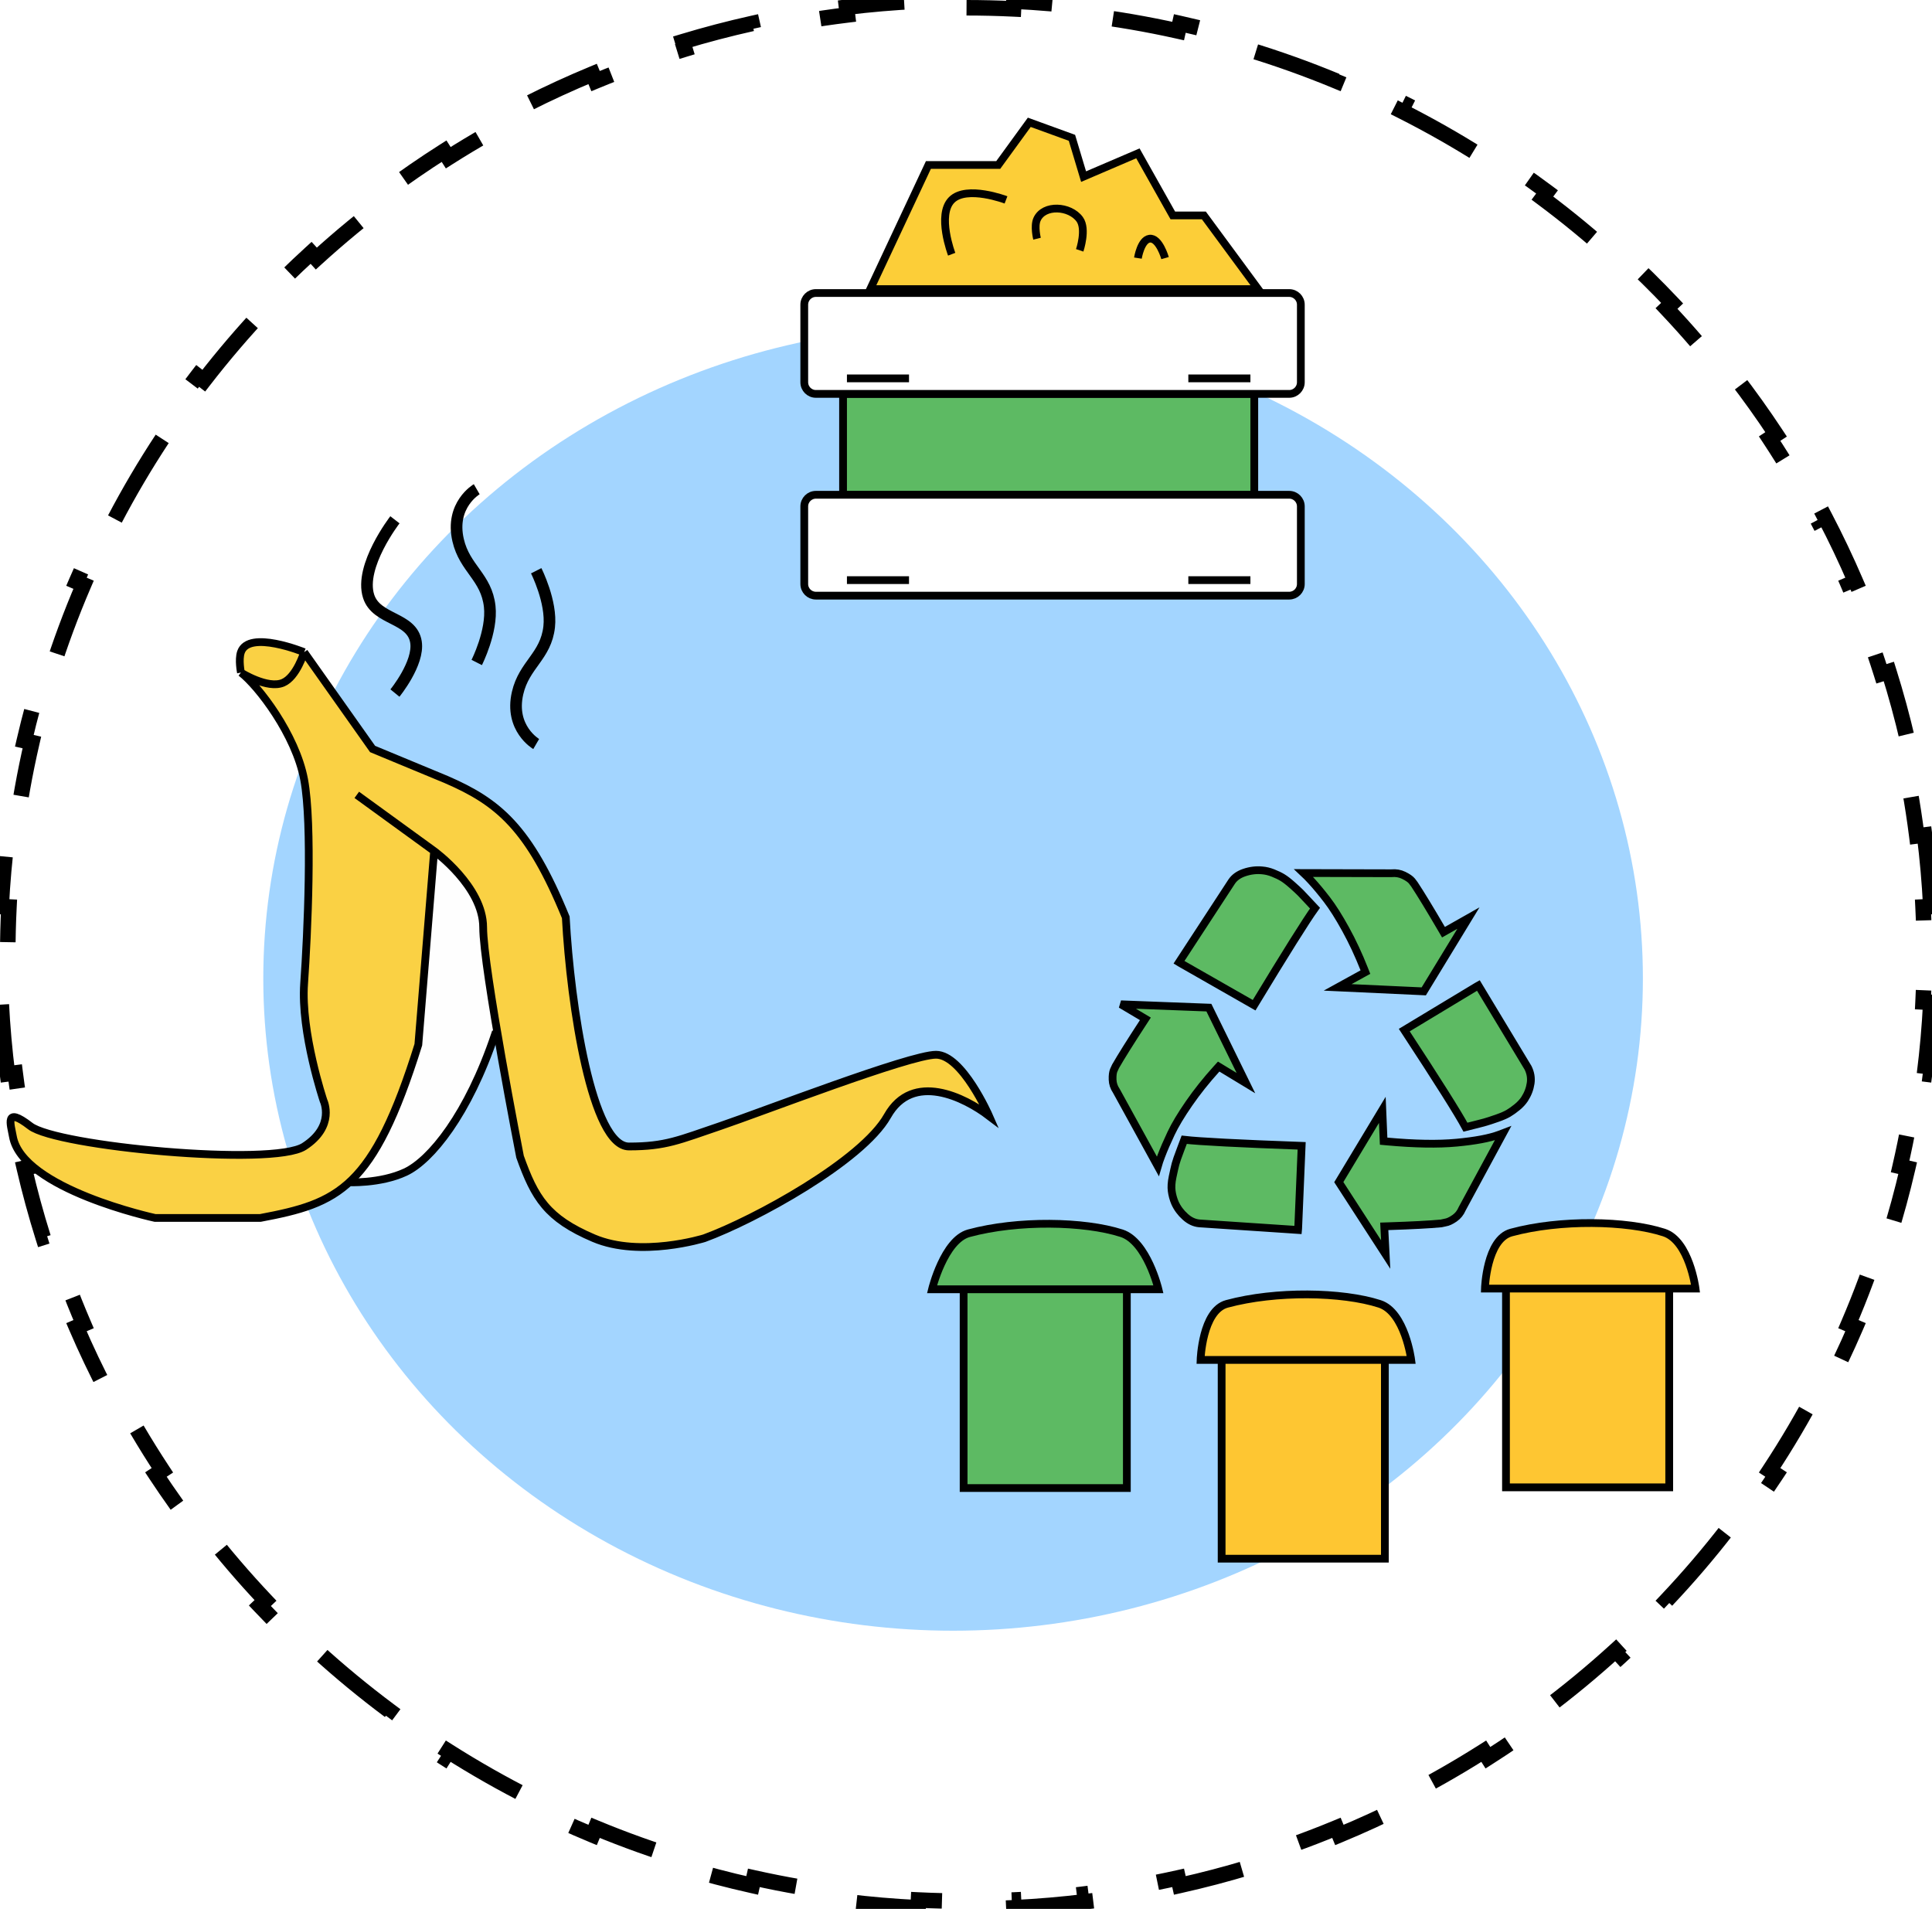 <svg width="249" height="246" viewBox="0 0 249 246" fill="none" xmlns="http://www.w3.org/2000/svg">
<ellipse cx="122.836" cy="126.09" rx="88.903" ry="84.06" fill="#A3D5FF"/>
<path d="M248.034 107.604C248.419 110.646 248.691 113.723 248.846 116.83L247.847 116.88C247.949 118.907 248 120.948 248 123C248 125.052 247.949 127.093 247.847 129.12L248.846 129.17C248.691 132.277 248.419 135.354 248.034 138.396L247.042 138.271C246.526 142.352 245.806 146.37 244.893 150.316L245.867 150.541C245.168 153.561 244.356 156.537 243.437 159.467L242.483 159.168C241.255 163.08 239.834 166.908 238.229 170.641L239.148 171.036C237.926 173.879 236.599 176.667 235.171 179.396L234.285 178.932C232.389 182.556 230.315 186.075 228.074 189.476L228.909 190.026C227.209 192.605 225.414 195.117 223.529 197.557L222.738 196.945C220.242 200.176 217.586 203.28 214.783 206.246L215.509 206.933C213.39 209.175 211.188 211.338 208.906 213.418L208.232 212.679C205.22 215.425 202.068 218.025 198.79 220.468L199.387 221.27C196.917 223.11 194.375 224.862 191.766 226.52L191.23 225.676C187.796 227.858 184.245 229.877 180.589 231.722L181.039 232.614C178.292 234 175.485 235.288 172.624 236.474L172.242 235.55C168.491 237.105 164.645 238.482 160.717 239.67L161.007 240.627C158.068 241.516 155.084 242.301 152.058 242.976L151.84 242C147.888 242.883 143.864 243.578 139.778 244.076L139.899 245.068C136.856 245.439 133.778 245.702 130.671 245.852L130.623 244.853C128.594 244.951 126.553 245 124.5 245C122.447 245 120.406 244.951 118.377 244.853L118.329 245.852C115.222 245.702 112.144 245.439 109.101 245.068L109.222 244.076C105.136 243.578 101.112 242.883 97.16 242L96.942 242.976C93.916 242.301 90.932 241.516 87.993 240.627L88.283 239.67C84.355 238.482 80.509 237.105 76.758 235.55L76.376 236.474C73.515 235.289 70.708 234 67.961 232.614L68.411 231.722C64.755 229.877 61.204 227.858 57.77 225.676L57.233 226.52C54.625 224.862 52.083 223.11 49.613 221.27L50.21 220.468C46.932 218.025 43.781 215.425 40.768 212.679L40.094 213.418C37.812 211.338 35.61 209.175 33.491 206.933L34.217 206.246C31.414 203.28 28.758 200.176 26.262 196.945L25.471 197.557C23.586 195.117 21.791 192.605 20.091 190.026L20.926 189.476C18.685 186.075 16.61 182.556 14.715 178.932L13.829 179.396C12.401 176.667 11.074 173.879 9.852 171.036L10.771 170.641C9.166 166.908 7.745 163.08 6.517 159.168L5.563 159.467C4.644 156.537 3.832 153.561 3.133 150.541L4.107 150.316C3.194 146.37 2.474 142.352 1.958 138.271L0.966 138.396C0.581 135.354 0.309 132.277 0.154 129.17L1.153 129.12C1.051 127.093 1 125.052 1 123C1 120.948 1.051 118.907 1.153 116.88L0.154 116.83C0.309 113.723 0.581 110.646 0.966 107.604L1.958 107.729C2.474 103.648 3.194 99.63 4.107 95.684L3.133 95.459C3.832 92.439 4.644 89.463 5.563 86.533L6.517 86.832C7.745 82.92 9.166 79.091 10.771 75.359L9.852 74.964C11.074 72.121 12.401 69.333 13.829 66.604L14.715 67.067C16.61 63.444 18.685 59.925 20.926 56.524L20.091 55.974C21.791 53.395 23.586 50.883 25.471 48.443L26.262 49.054C28.758 45.824 31.414 42.72 34.217 39.754L33.491 39.067C35.61 36.825 37.812 34.662 40.094 32.582L40.768 33.321C43.781 30.575 46.932 27.975 50.21 25.532L49.613 24.73C52.083 22.89 54.625 21.138 57.233 19.48L57.77 20.325C61.204 18.142 64.755 16.123 68.411 14.278L67.961 13.386C70.708 12 73.515 10.711 76.376 9.526L76.758 10.45C80.509 8.895 84.355 7.518 88.283 6.33L87.993 5.373C90.932 4.484 93.916 3.699 96.942 3.024L97.16 4C101.112 3.117 105.136 2.422 109.222 1.924L109.101 0.932C112.144 0.561 115.222 0.298 118.329 0.148L118.377 1.147C120.406 1.049 122.447 1 124.5 1C126.553 1 128.594 1.049 130.623 1.147L130.671 0.148C133.778 0.298 136.856 0.561 139.899 0.932L139.778 1.924C143.864 2.422 147.888 3.117 151.84 4L152.058 3.024C155.084 3.699 158.068 4.484 161.007 5.373L160.717 6.33C164.645 7.518 168.491 8.895 172.242 10.45L172.624 9.526C175.485 10.711 178.292 12 181.039 13.386L180.589 14.278C184.245 16.123 187.796 18.142 191.23 20.325L191.766 19.48C194.375 21.138 196.917 22.89 199.387 24.73L198.79 25.532C202.068 27.975 205.22 30.575 208.232 33.321L208.906 32.582C211.188 34.662 213.39 36.825 215.509 39.067L214.783 39.754C217.586 42.72 220.242 45.824 222.738 49.054L223.529 48.443C225.414 50.883 227.209 53.395 228.909 55.974L228.074 56.524C230.315 59.925 232.389 63.444 234.285 67.067L235.171 66.604C236.599 69.333 237.926 72.121 239.148 74.964L238.229 75.359C239.834 79.091 241.255 82.92 242.483 86.832L243.437 86.533C244.356 89.463 245.168 92.439 245.867 95.459L244.893 95.684C245.806 99.63 246.526 103.648 247.042 107.729L248.034 107.604Z" stroke="black" stroke-width="2" stroke-dasharray="12 9"/>
<rect x="108.655" y="50.761" width="53" height="13" fill="#5DBA63" stroke="black"/>
<path d="M103.655 65.261C103.655 64.433 104.327 63.761 105.155 63.761H166.155C166.983 63.761 167.655 64.433 167.655 65.261V75.261C167.655 76.09 166.983 76.761 166.155 76.761H105.155C104.327 76.761 103.655 76.09 103.655 75.261V65.261Z" fill="white" stroke="black"/>
<g filter="url(#filter0_d_104_2200)">
<line x1="109.155" y1="70.761" x2="117.155" y2="70.761" stroke="black"/>
</g>
<g filter="url(#filter1_d_104_2200)">
<line x1="153.155" y1="70.761" x2="161.155" y2="70.761" stroke="black"/>
</g>
<path d="M103.655 39.261C103.655 38.433 104.327 37.761 105.155 37.761H166.155C166.983 37.761 167.655 38.433 167.655 39.261V49.261C167.655 50.09 166.983 50.761 166.155 50.761H105.155C104.327 50.761 103.655 50.09 103.655 49.261V39.261Z" fill="white" stroke="black"/>
<g filter="url(#filter2_d_104_2200)">
<line x1="109.155" y1="44.761" x2="117.155" y2="44.761" stroke="black"/>
</g>
<g filter="url(#filter3_d_104_2200)">
<line x1="153.155" y1="44.761" x2="161.155" y2="44.761" stroke="black"/>
</g>
<path d="M162.155 37.261H112.155L119.655 21.261H128.655L132.655 15.761L138.155 17.761L139.655 22.761L146.655 19.761L151.155 27.761H155.155L162.155 37.261Z" fill="#FCCE38"/>
<path d="M122.655 32.761C122.655 32.761 120.722 27.694 122.655 25.761C124.588 23.828 129.655 25.761 129.655 25.761M112.155 37.261H162.155L155.155 27.761H151.155L146.655 19.761L139.655 22.761L138.155 17.761L132.655 15.761L128.655 21.261H119.655L112.155 37.261Z" stroke="black"/>
<path d="M133.655 30.761C133.655 30.761 133.251 29.15 133.655 28.261C134.544 26.306 137.892 26.524 139.155 28.261C140.074 29.525 139.155 32.261 139.155 32.261" stroke="black"/>
<path d="M146.655 33.261C146.655 33.261 147.027 30.914 148.155 30.761C149.394 30.594 150.155 33.261 150.155 33.261" stroke="black"/>
<path d="M149.669 148.979C149.478 149.479 149.327 149.919 149.22 150.294L143.897 140.616L143.886 140.596L143.874 140.577C143.568 140.124 143.411 139.647 143.394 139.137C143.374 138.567 143.436 138.176 143.54 137.927L143.779 137.408C144.505 136.144 145.689 134.255 147.334 131.736L147.619 131.299L147.171 131.033L144.461 129.422L155.804 129.853L160.576 139.576L157.417 137.663L157.064 137.449L156.787 137.755C155.454 139.229 154.273 140.71 153.244 142.2C152.219 143.681 151.444 144.973 150.925 146.071C150.418 147.143 149.999 148.113 149.669 148.979ZM193.216 146.22L193.718 146.029L188.452 155.76L188.441 155.781L188.432 155.802C188.216 156.305 187.894 156.701 187.46 157.001C186.979 157.334 186.595 157.496 186.302 157.541L186.287 157.543L186.273 157.547L185.736 157.662C184.264 157.801 181.993 157.922 178.915 158.022L178.407 158.039L178.432 158.547L178.59 161.672L172.546 152.34L178.156 143.027L178.306 146.624L178.325 147.062L178.76 147.102C182.338 147.427 185.336 147.48 187.744 147.253C190.124 147.029 191.957 146.69 193.214 146.221L193.216 146.22ZM168.962 113.474C168.61 113.094 168.294 112.77 168.014 112.508L179.307 112.535L179.331 112.535L179.355 112.532C179.917 112.48 180.433 112.571 180.913 112.804C181.442 113.06 181.777 113.308 181.965 113.531L182.293 113.965C183.102 115.19 184.267 117.102 185.789 119.705L186.038 120.131L186.467 119.888L189.254 118.312L183.497 127.757L172.399 127.244L175.591 125.485L175.976 125.273L175.815 124.864C175.096 123.042 174.301 121.34 173.431 119.759C172.566 118.186 171.761 116.911 171.018 115.941C170.288 114.99 169.603 114.167 168.962 113.474ZM162.671 112.167L162.671 112.167L162.679 112.168C163.128 112.204 163.588 112.313 164.059 112.5C164.553 112.695 164.966 112.895 165.303 113.1C165.634 113.301 166.043 113.614 166.535 114.05C167.035 114.494 167.403 114.835 167.643 115.077C167.887 115.324 168.259 115.718 168.761 116.264C169.054 116.584 169.294 116.842 169.479 117.036C168.322 118.648 165.701 122.828 161.633 129.54L152.103 124.1L151.952 124.008L158.737 113.619C158.737 113.619 158.737 113.618 158.738 113.617C159.086 113.097 159.615 112.702 160.366 112.447C161.14 112.185 161.907 112.093 162.671 112.167ZM152.626 146.878C154.623 147.109 159.681 147.369 167.76 147.663L167.31 158.336L167.294 158.507L154.59 157.659C154.589 157.659 154.588 157.658 154.587 157.658C153.958 157.607 153.357 157.341 152.778 156.826C152.179 156.294 151.732 155.688 151.427 155.009C151.215 154.503 151.076 153.991 151.009 153.472C150.945 152.975 150.979 152.374 151.128 151.662C151.285 150.913 151.409 150.365 151.5 150.012C151.586 149.678 151.801 149.054 152.158 148.12C152.364 147.58 152.521 147.164 152.626 146.878ZM190.368 127.091L190.536 126.997L196.936 137.602C197.263 138.26 197.371 138.921 197.272 139.599C197.168 140.313 196.909 140.994 196.486 141.646C196.244 142.006 195.933 142.344 195.549 142.66C195.145 142.992 194.768 143.26 194.418 143.467C194.08 143.667 193.606 143.877 192.984 144.094C192.347 144.317 191.865 144.475 191.531 144.573C191.196 144.671 190.665 144.811 189.933 144.993C189.487 145.104 189.132 145.193 188.871 145.26C187.94 143.518 185.301 139.335 180.985 132.748L190.368 127.091Z" fill="#5DBA63" stroke="black"/>
<path d="M144.553 158.927C147.831 159.984 149.303 166.15 149.303 166.15L145.231 166.15V191.763H124.193V166.15H120.121C120.121 166.15 121.674 159.793 124.872 158.927C131.168 157.22 139.738 157.374 144.553 158.927Z" fill="#5DBA63"/>
<path d="M144.553 158.927C147.831 159.984 149.303 166.15 149.303 166.15L145.231 166.15V191.763H124.193V166.15H120.121C120.121 166.15 121.674 159.793 124.872 158.927C131.168 157.22 139.738 157.374 144.553 158.927Z" fill="#5DBA63"/>
<path d="M144.553 158.927C147.831 159.984 149.303 166.15 149.303 166.15L145.231 166.15V191.763H124.193V166.15H120.121C120.121 166.15 121.674 159.793 124.872 158.927C131.168 157.22 139.738 157.374 144.553 158.927Z" fill="#5DBA63"/>
<path d="M124.193 166.15H120.121C120.121 166.15 121.674 159.793 124.872 158.927C131.168 157.22 139.738 157.374 144.553 158.927C147.831 159.984 149.303 166.15 149.303 166.15L145.231 166.15M124.193 166.15V191.763H145.231V166.15M124.193 166.15H145.231" stroke="black"/>
<path d="M177.807 168.03C181.085 169.087 181.879 175.254 181.879 175.254H178.485V200.866H157.447V175.254H154.733C154.733 175.254 154.928 168.896 158.126 168.03C164.422 166.324 172.992 166.477 177.807 168.03Z" fill="#FEC632"/>
<path d="M157.447 175.254H154.733C154.733 175.254 154.928 168.896 158.126 168.03C164.422 166.324 172.992 166.477 177.807 168.03C181.085 169.087 181.879 175.254 181.879 175.254H178.485M157.447 175.254V200.866H178.485V175.254M157.447 175.254H178.485" stroke="black"/>
<path d="M214.454 158.836C217.732 159.893 218.526 166.06 218.526 166.06H215.133V191.672H194.094V166.06H191.38C191.38 166.06 191.575 159.702 194.773 158.836C201.069 157.13 209.639 157.283 214.454 158.836Z" fill="#FEC632"/>
<path d="M194.094 166.06H191.38C191.38 166.06 191.575 159.702 194.773 158.836C201.069 157.13 209.639 157.283 214.454 158.836C217.732 159.893 218.526 166.06 218.526 166.06H215.133M194.094 166.06V191.672H215.133V166.06M194.094 166.06H215.133" stroke="black"/>
<path d="M59.043 110.329L47.506 104.419V105.732L44.791 152.359C44.791 152.359 48.993 152.576 52.256 151.046C55.52 149.515 60.332 143.614 63.793 133.314H67.186L72.616 137.255L69.901 128.061L67.186 120.18L59.043 110.329Z" fill="#FEFEFE" stroke="black"/>
<path d="M39.197 100.463C38.111 94.683 33.315 88.423 31.053 86.671C31.053 86.671 30.718 85.018 31.053 84.044C32.059 81.125 39.197 84.044 39.197 84.044L48.02 96.522L57.521 100.463C64.179 103.351 68.171 106.592 72.918 118.21C73.537 129.709 76.311 147.746 81.061 147.746C85.812 147.746 87.526 146.909 92.811 145.12C98.095 143.33 117.242 135.925 120.635 135.925C124.028 135.925 127.481 143.822 127.481 143.822C124.314 141.414 117.632 138.043 114.375 143.822C111.117 149.601 97.335 157.159 90.775 159.567C90.775 159.567 82.557 162.133 76.523 159.567C70.489 157.001 68.915 154.366 67.022 149.06C67.022 149.06 62.271 124.761 62.271 119.507C62.271 114.254 55.951 109.672 55.951 109.672L53.915 134.628C48.103 153.236 43.624 155.056 33.556 156.956H19.983C19.983 156.956 2.859 153.256 1.659 146.449C1.392 144.932 0.514 142.493 3.907 145.12C7.3 147.746 35.125 150.373 39.197 147.746C43.269 145.12 41.7 141.852 41.7 141.852C41.7 141.852 38.745 133.08 39.197 126.731C39.649 120.383 40.283 106.242 39.197 100.463Z" fill="#FAD144"/>
<path d="M31.053 86.671C33.315 88.423 38.111 94.683 39.197 100.463C40.283 106.242 39.649 120.383 39.197 126.731C38.745 133.08 41.7 141.852 41.7 141.852C41.7 141.852 43.269 145.12 39.197 147.746C35.125 150.373 7.3 147.746 3.907 145.12C0.514 142.493 1.392 144.932 1.659 146.449C2.859 153.256 19.983 156.956 19.983 156.956H33.556C43.624 155.056 48.103 153.236 53.915 134.628L55.951 109.672M31.053 86.671C31.053 86.671 34.483 88.84 36.482 87.985C38.23 87.237 39.197 84.044 39.197 84.044M31.053 86.671C31.053 86.671 30.718 85.018 31.053 84.044C32.059 81.125 39.197 84.044 39.197 84.044M55.951 109.672L45.983 102.433M55.951 109.672C55.951 109.672 62.271 114.254 62.271 119.507C62.271 124.761 67.022 149.06 67.022 149.06C68.915 154.366 70.489 157.001 76.523 159.567C82.557 162.133 90.775 159.567 90.775 159.567C97.335 157.159 111.117 149.601 114.375 143.822C117.632 138.043 124.314 141.414 127.481 143.822C127.481 143.822 124.028 135.925 120.635 135.925C117.242 135.925 98.095 143.33 92.811 145.12C87.526 146.909 85.812 147.746 81.061 147.746C76.311 147.746 73.537 129.709 72.918 118.21C68.171 106.592 64.179 103.351 57.521 100.463L48.02 96.522L39.197 84.044" stroke="black"/>
<path d="M50.899 66.986C50.899 66.986 46.273 72.961 47.506 76.836C48.498 79.956 53.117 79.518 53.614 82.747C54.033 85.479 50.899 89.314 50.899 89.314" stroke="black" stroke-width="1.5"/>
<path d="M61.441 63.045C61.441 63.045 57.99 65.053 59.043 69.612C59.89 73.283 62.691 74.351 63.115 78.15C63.473 81.364 61.441 85.374 61.441 85.374" stroke="black" stroke-width="1.5"/>
<path d="M69.106 95.881C69.106 95.881 65.655 93.874 66.708 89.314C67.555 85.644 70.356 84.575 70.779 80.777C71.138 77.562 69.106 73.553 69.106 73.553" stroke="black" stroke-width="1.5"/>
<defs>
<filter id="filter0_d_104_2200" x="105.155" y="70.261" width="16" height="9" filterUnits="userSpaceOnUse" color-interpolation-filters="sRGB">
<feFlood flood-opacity="0" result="BackgroundImageFix"/>
<feColorMatrix in="SourceAlpha" type="matrix" values="0 0 0 0 0 0 0 0 0 0 0 0 0 0 0 0 0 0 127 0" result="hardAlpha"/>
<feOffset dy="4"/>
<feGaussianBlur stdDeviation="2"/>
<feComposite in2="hardAlpha" operator="out"/>
<feColorMatrix type="matrix" values="0 0 0 0 0 0 0 0 0 0 0 0 0 0 0 0 0 0 0.25 0"/>
<feBlend mode="normal" in2="BackgroundImageFix" result="effect1_dropShadow_104_2200"/>
<feBlend mode="normal" in="SourceGraphic" in2="effect1_dropShadow_104_2200" result="shape"/>
</filter>
<filter id="filter1_d_104_2200" x="149.155" y="70.261" width="16" height="9" filterUnits="userSpaceOnUse" color-interpolation-filters="sRGB">
<feFlood flood-opacity="0" result="BackgroundImageFix"/>
<feColorMatrix in="SourceAlpha" type="matrix" values="0 0 0 0 0 0 0 0 0 0 0 0 0 0 0 0 0 0 127 0" result="hardAlpha"/>
<feOffset dy="4"/>
<feGaussianBlur stdDeviation="2"/>
<feComposite in2="hardAlpha" operator="out"/>
<feColorMatrix type="matrix" values="0 0 0 0 0 0 0 0 0 0 0 0 0 0 0 0 0 0 0.25 0"/>
<feBlend mode="normal" in2="BackgroundImageFix" result="effect1_dropShadow_104_2200"/>
<feBlend mode="normal" in="SourceGraphic" in2="effect1_dropShadow_104_2200" result="shape"/>
</filter>
<filter id="filter2_d_104_2200" x="105.155" y="44.261" width="16" height="9" filterUnits="userSpaceOnUse" color-interpolation-filters="sRGB">
<feFlood flood-opacity="0" result="BackgroundImageFix"/>
<feColorMatrix in="SourceAlpha" type="matrix" values="0 0 0 0 0 0 0 0 0 0 0 0 0 0 0 0 0 0 127 0" result="hardAlpha"/>
<feOffset dy="4"/>
<feGaussianBlur stdDeviation="2"/>
<feComposite in2="hardAlpha" operator="out"/>
<feColorMatrix type="matrix" values="0 0 0 0 0 0 0 0 0 0 0 0 0 0 0 0 0 0 0.25 0"/>
<feBlend mode="normal" in2="BackgroundImageFix" result="effect1_dropShadow_104_2200"/>
<feBlend mode="normal" in="SourceGraphic" in2="effect1_dropShadow_104_2200" result="shape"/>
</filter>
<filter id="filter3_d_104_2200" x="149.155" y="44.261" width="16" height="9" filterUnits="userSpaceOnUse" color-interpolation-filters="sRGB">
<feFlood flood-opacity="0" result="BackgroundImageFix"/>
<feColorMatrix in="SourceAlpha" type="matrix" values="0 0 0 0 0 0 0 0 0 0 0 0 0 0 0 0 0 0 127 0" result="hardAlpha"/>
<feOffset dy="4"/>
<feGaussianBlur stdDeviation="2"/>
<feComposite in2="hardAlpha" operator="out"/>
<feColorMatrix type="matrix" values="0 0 0 0 0 0 0 0 0 0 0 0 0 0 0 0 0 0 0.25 0"/>
<feBlend mode="normal" in2="BackgroundImageFix" result="effect1_dropShadow_104_2200"/>
<feBlend mode="normal" in="SourceGraphic" in2="effect1_dropShadow_104_2200" result="shape"/>
</filter>
</defs>
</svg>
